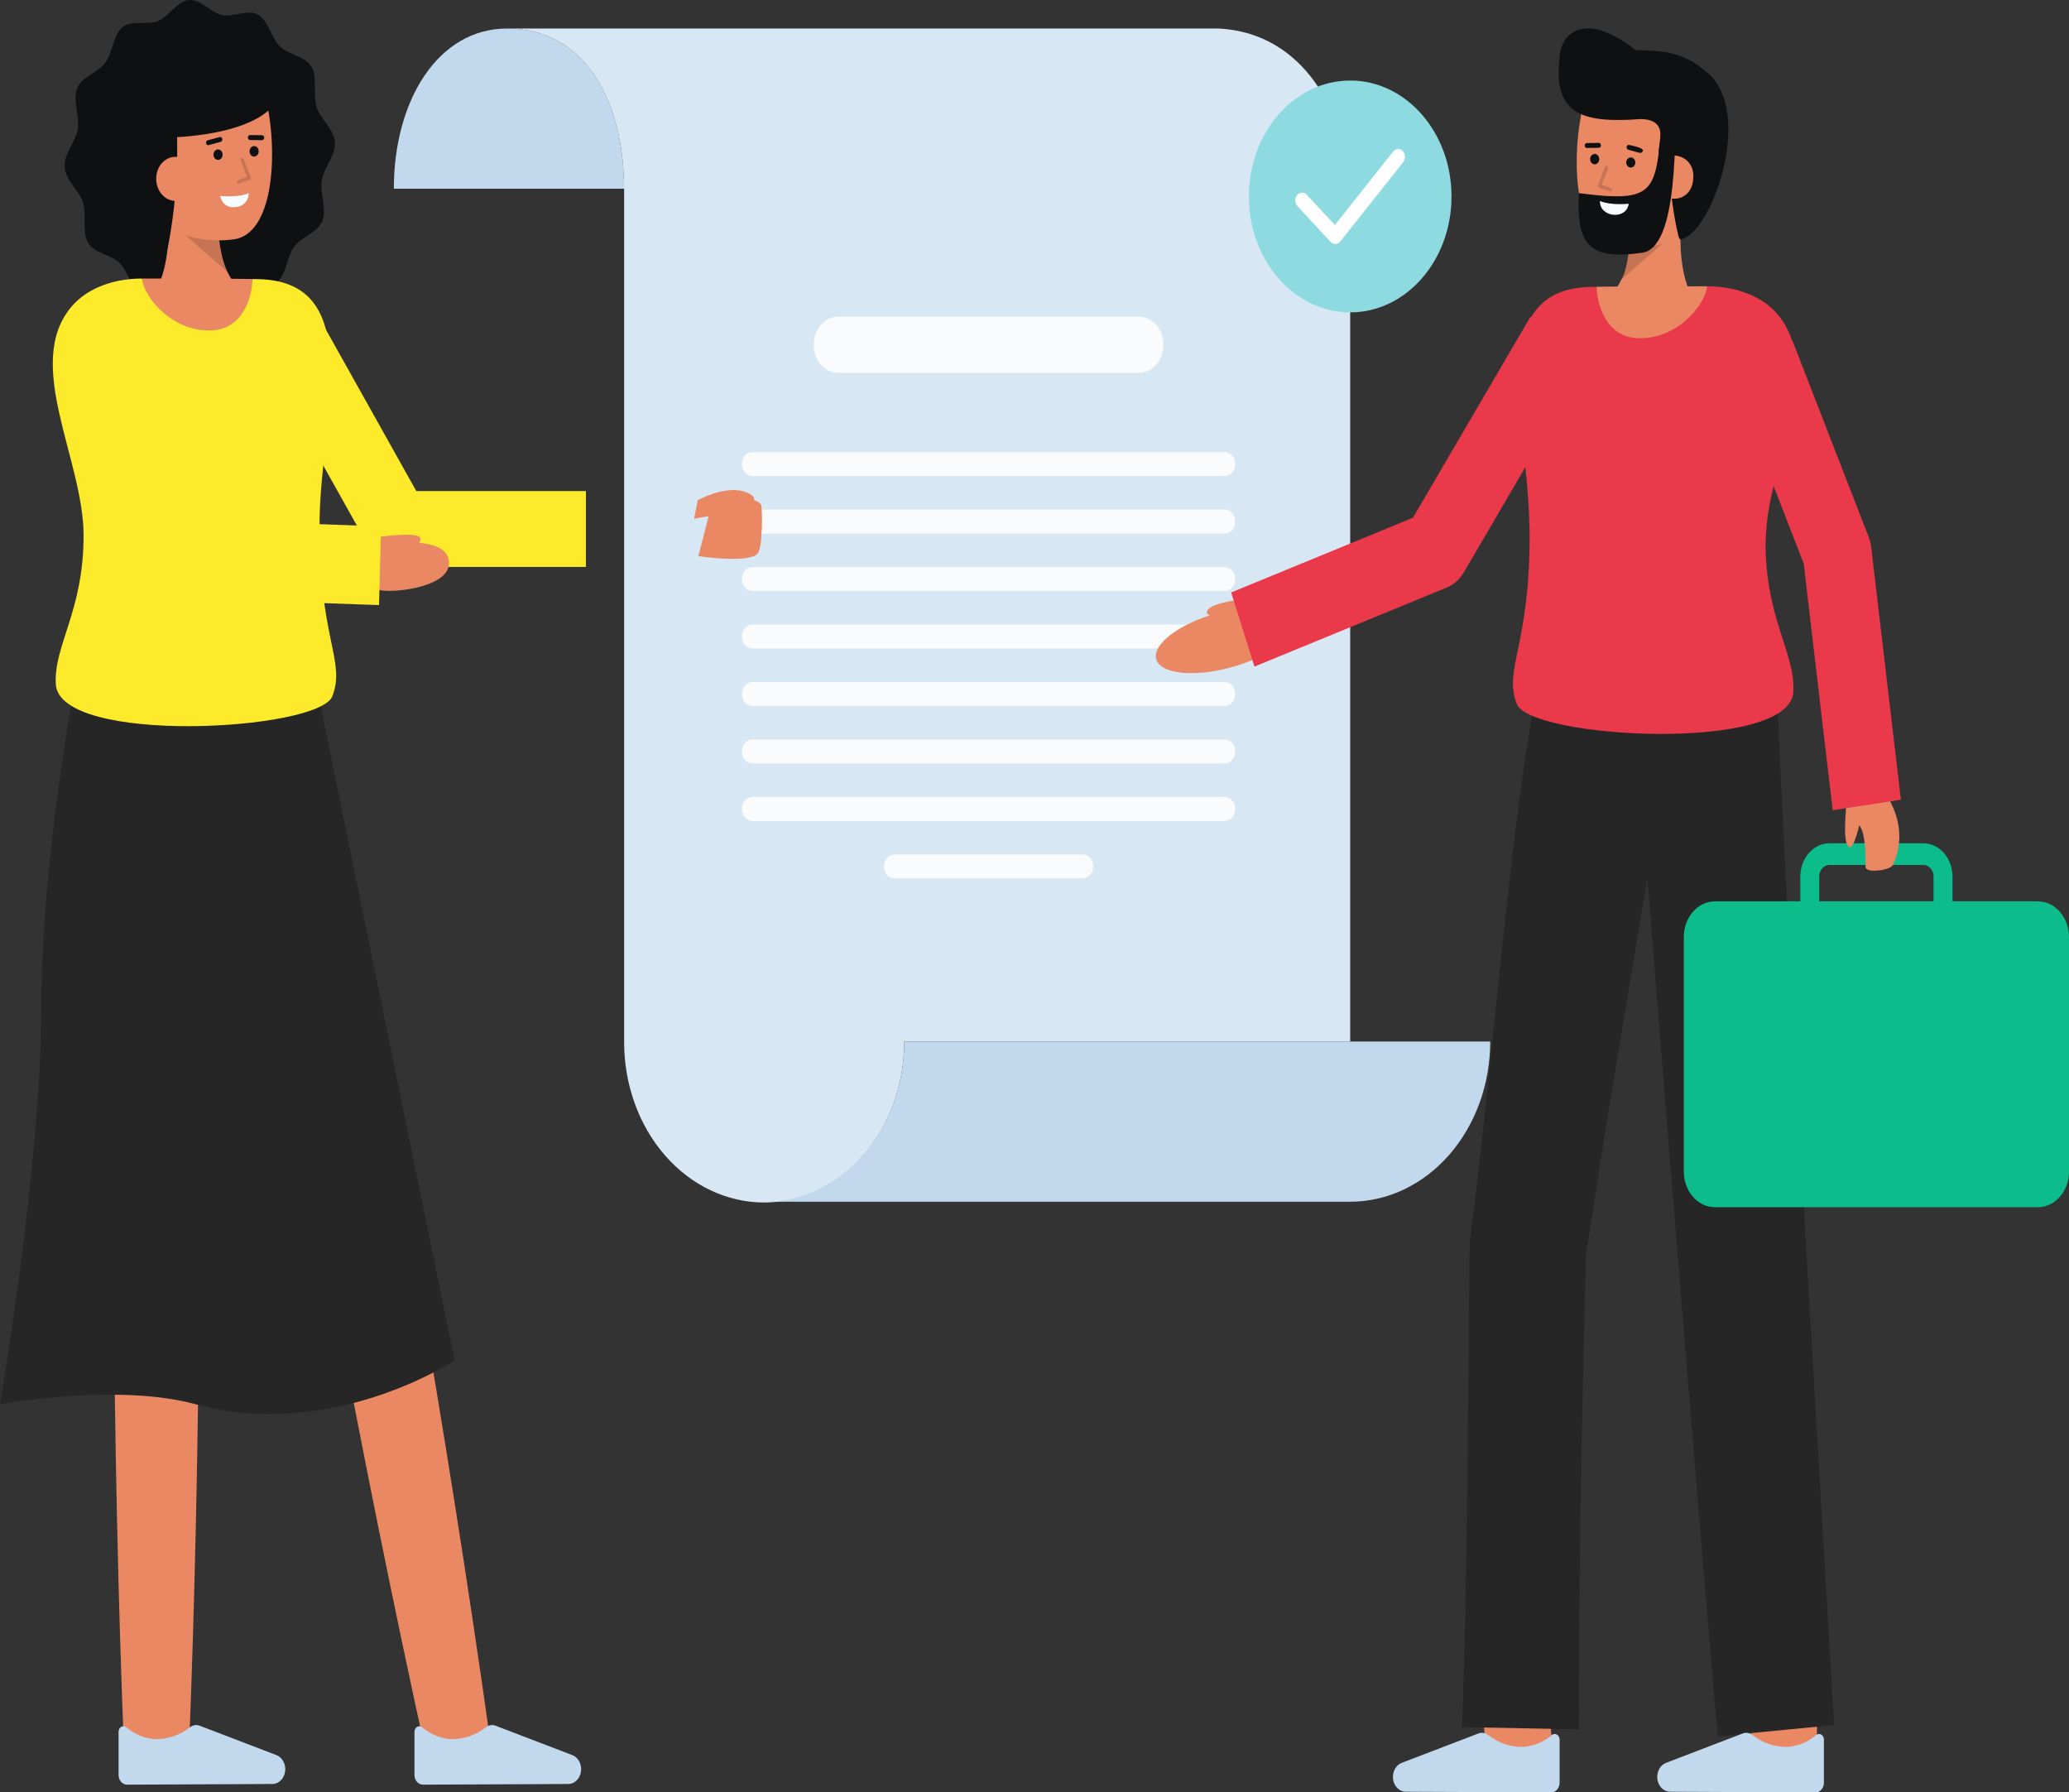 <svg width="284" height="246" viewBox="0 0 284 246" fill="none" xmlns="http://www.w3.org/2000/svg">
<rect x="0" y="0" width="284" height="246" fill="#333333" stroke="none"/>
<g clip-path="url(#clip0_83_2)">
<path d="M85.66 25.902C85.66 13.686 80.169 3.913 69.616 3.913C60.093 3.913 54.06 13.83 54.06 25.902" fill="#C1D8ED"/>
<path d="M69.616 3.916C80.16 3.916 85.642 13.672 85.66 25.871C85.669 25.959 85.673 26.047 85.672 26.136V142.945C85.66 145.842 86.148 148.712 87.109 151.392C88.069 154.072 89.483 156.508 91.269 158.561C93.055 160.614 95.178 162.243 97.516 163.355C99.854 164.466 102.361 165.038 104.893 165.038C107.425 165.038 109.932 164.466 112.27 163.355C114.608 162.243 116.731 160.614 118.517 158.561C120.303 156.508 121.717 154.072 122.677 151.392C123.638 148.712 124.126 145.842 124.114 142.945H185.334V28.346C185.334 15.267 178.734 4.487 167.301 3.916H69.616Z" fill="#D7E8F4"/>
<path d="M104.894 164.933H185.334C187.858 164.933 190.358 164.364 192.69 163.259C195.022 162.154 197.141 160.535 198.926 158.493C200.711 156.451 202.127 154.027 203.093 151.359C204.059 148.691 204.556 145.832 204.556 142.944H124.115C124.126 145.835 123.636 148.7 122.674 151.373C121.711 154.046 120.296 156.475 118.509 158.52C116.722 160.564 114.599 162.183 112.262 163.284C109.925 164.385 107.421 164.945 104.894 164.933Z" fill="#C1D8ED"/>
<path d="M115.064 51.172L156.328 51.172C158.189 51.172 159.697 49.447 159.697 47.318C159.697 45.19 158.189 43.464 156.328 43.464L115.064 43.464C113.204 43.464 111.695 45.19 111.695 47.318C111.695 49.447 113.204 51.172 115.064 51.172Z" fill="#FAFBFC"/>
<path d="M168.116 69.941H103.276C102.484 69.941 101.841 70.676 101.841 71.583V71.584C101.841 72.491 102.484 73.226 103.276 73.226H168.116C168.909 73.226 169.552 72.491 169.552 71.584V71.583C169.552 70.676 168.909 69.941 168.116 69.941Z" fill="#FAFBFC"/>
<path d="M168.116 62.053H103.276C102.484 62.053 101.841 62.788 101.841 63.695V63.696C101.841 64.603 102.484 65.338 103.276 65.338H168.116C168.909 65.338 169.552 64.603 169.552 63.696V63.695C169.552 62.788 168.909 62.053 168.116 62.053Z" fill="#FAFBFC"/>
<path d="M168.116 77.829H103.276C102.484 77.829 101.841 78.564 101.841 79.471V79.472C101.841 80.379 102.484 81.114 103.276 81.114H168.116C168.909 81.114 169.552 80.379 169.552 79.472V79.471C169.552 78.564 168.909 77.829 168.116 77.829Z" fill="#FAFBFC"/>
<path d="M168.116 85.717H103.276C102.484 85.717 101.841 86.453 101.841 87.36V87.36C101.841 88.267 102.484 89.002 103.276 89.002H168.116C168.909 89.002 169.552 88.267 169.552 87.36V87.36C169.552 86.453 168.909 85.717 168.116 85.717Z" fill="#FAFBFC"/>
<path d="M168.116 93.606H103.276C102.484 93.606 101.841 94.341 101.841 95.248V95.248C101.841 96.155 102.484 96.891 103.276 96.891H168.116C168.909 96.891 169.552 96.155 169.552 95.248V95.248C169.552 94.341 168.909 93.606 168.116 93.606Z" fill="#FAFBFC"/>
<path d="M168.116 109.382H103.276C102.484 109.382 101.841 110.117 101.841 111.024V111.024C101.841 111.931 102.484 112.667 103.276 112.667H168.116C168.909 112.667 169.552 111.931 169.552 111.024V111.024C169.552 110.117 168.909 109.382 168.116 109.382Z" fill="#FAFBFC"/>
<path d="M168.116 101.494H103.276C102.484 101.494 101.841 102.229 101.841 103.136V103.137C101.841 104.044 102.484 104.779 103.276 104.779H168.116C168.909 104.779 169.552 104.044 169.552 103.137V103.136C169.552 102.229 168.909 101.494 168.116 101.494Z" fill="#FAFBFC"/>
<path d="M148.617 117.27H122.775C121.983 117.27 121.34 118.005 121.34 118.912V118.913C121.34 119.82 121.983 120.555 122.775 120.555H148.617C149.41 120.555 150.053 119.82 150.053 118.913V118.912C150.053 118.005 149.41 117.27 148.617 117.27Z" fill="#FAFBFC"/>
<path d="M45.969 19.508C46.099 21.327 44.442 23.02 44.169 24.734C43.886 26.508 44.899 28.76 44.238 30.351C43.568 31.965 41.394 32.488 40.389 33.841C39.385 35.194 39.283 37.732 37.999 38.748C36.733 39.751 34.626 38.97 33.142 39.575C31.707 40.159 30.513 42.301 28.923 42.45C27.333 42.598 25.853 40.702 24.355 40.39C22.805 40.067 20.836 41.226 19.445 40.469C18.034 39.703 17.577 37.216 16.394 36.067C15.212 34.917 12.993 34.801 12.104 33.331C11.228 31.883 11.911 29.473 11.382 27.775C10.871 26.134 8.999 24.769 8.869 22.95C8.739 21.13 10.396 19.438 10.669 17.724C10.952 15.95 9.939 13.698 10.6 12.107C11.27 10.493 13.444 9.969 14.449 8.616C15.453 7.264 15.555 4.726 16.84 3.709C18.106 2.706 20.212 3.488 21.696 2.883C23.131 2.298 24.325 0.157 25.915 0.008C27.505 -0.141 28.985 1.755 30.483 2.067C32.033 2.391 34.002 1.232 35.393 1.988C36.804 2.755 37.263 5.241 38.444 6.391C39.625 7.54 41.845 7.657 42.734 9.126C43.61 10.574 42.927 12.984 43.456 14.682C43.967 16.323 45.84 17.689 45.969 19.508Z" fill="#0F1011"/>
<path d="M21.66 39.276C22.518 37.615 23.436 34.398 23.012 28.425L29.936 26.963C29.936 26.963 29.156 36.282 32.627 39.276H21.66Z" fill="#E98862"/>
<path opacity="0.15" d="M31.233 37.339L25.486 32.3L30.003 32.25C30.132 34.019 30.55 35.745 31.233 37.339Z" fill="black"/>
<path d="M19.087 24.375C19.564 27.543 21.072 30.542 23.513 31.568C26.174 32.779 29.053 33.227 31.899 32.873C39.478 32.17 37.995 12.456 34.4 8.625C30.805 4.794 20.244 7.206 18.954 13.609C18.288 16.919 18.631 21.36 19.087 24.375Z" fill="#E98862"/>
<path d="M29.93 21.947C30.277 21.947 30.558 21.625 30.558 21.229C30.558 20.832 30.277 20.51 29.93 20.51C29.583 20.51 29.302 20.832 29.302 21.229C29.302 21.625 29.583 21.947 29.93 21.947Z" fill="#0F1011"/>
<path d="M34.883 21.487C35.23 21.487 35.511 21.166 35.511 20.769C35.511 20.372 35.23 20.051 34.883 20.051C34.537 20.051 34.256 20.372 34.256 20.769C34.256 21.166 34.537 21.487 34.883 21.487Z" fill="#0F1011"/>
<path d="M35.973 19.24H35.969L34.306 19.214C34.23 19.21 34.158 19.173 34.105 19.109C34.053 19.046 34.023 18.962 34.024 18.875C34.024 18.787 34.054 18.704 34.108 18.641C34.161 18.579 34.233 18.542 34.31 18.539H34.314L35.977 18.565C36.055 18.565 36.13 18.601 36.185 18.665C36.24 18.729 36.27 18.815 36.27 18.904C36.269 18.994 36.238 19.08 36.182 19.142C36.126 19.205 36.051 19.24 35.973 19.24Z" fill="#0F1011"/>
<path d="M28.576 19.926C28.503 19.926 28.434 19.895 28.38 19.84C28.326 19.785 28.292 19.71 28.284 19.628C28.275 19.546 28.294 19.463 28.335 19.396C28.376 19.328 28.438 19.28 28.508 19.261L30.148 18.811C30.186 18.799 30.226 18.796 30.265 18.802C30.304 18.809 30.341 18.824 30.375 18.847C30.409 18.87 30.439 18.9 30.462 18.937C30.486 18.973 30.503 19.014 30.512 19.058C30.521 19.102 30.522 19.148 30.516 19.192C30.509 19.237 30.495 19.279 30.474 19.318C30.453 19.356 30.425 19.389 30.393 19.414C30.36 19.44 30.324 19.458 30.285 19.467L28.645 19.917C28.622 19.923 28.599 19.926 28.576 19.926Z" fill="#0F1011"/>
<path d="M30.216 26.886C30.216 26.886 32.533 27.168 34.159 26.52C34.159 26.52 34.145 28.266 32.311 28.436C30.477 28.606 30.216 26.886 30.216 26.886Z" fill="#F8FCFF"/>
<path d="M24.193 16.176C24.647 23.598 23.933 31.054 22.084 38.187C22.084 38.187 16.801 27.765 15.984 19.089C15.218 10.954 20.461 6.157 24.002 5.254C37.456 1.829 38.424 13.072 38.424 13.072C35.973 18.902 22.736 18.877 22.736 18.877" fill="#0F1011"/>
<path d="M26.758 24.321C26.806 25.121 26.577 25.91 26.121 26.518C25.664 27.125 25.016 27.503 24.317 27.567C23.619 27.632 22.927 27.379 22.39 26.864C21.854 26.348 21.517 25.611 21.452 24.813C21.418 24.413 21.454 24.01 21.559 23.626C21.664 23.243 21.835 22.887 22.063 22.581C22.29 22.275 22.569 22.025 22.883 21.844C23.197 21.664 23.539 21.558 23.89 21.532C25.787 21.463 26.639 22.645 26.758 24.321Z" fill="#E98862"/>
<g opacity="0.15">
<path d="M32.714 25.215C32.662 25.215 32.612 25.194 32.572 25.155C32.533 25.116 32.507 25.063 32.5 25.004C32.492 24.945 32.503 24.885 32.531 24.835C32.558 24.785 32.601 24.748 32.65 24.73L33.927 24.284L33.036 22.008C33.013 21.948 33.011 21.88 33.032 21.819C33.052 21.757 33.093 21.707 33.146 21.68C33.198 21.654 33.258 21.652 33.312 21.675C33.365 21.699 33.409 21.745 33.432 21.805L34.424 24.338C34.436 24.37 34.443 24.405 34.443 24.44C34.443 24.475 34.436 24.51 34.423 24.542C34.411 24.574 34.392 24.602 34.369 24.626C34.346 24.649 34.319 24.666 34.29 24.676L32.778 25.206C32.757 25.213 32.735 25.216 32.714 25.215Z" fill="black"/>
</g>
<path d="M44.766 108.244C53.41 151.808 61.237 195.665 67.415 239.781L58.731 241.824C49.185 198.502 41.245 154.671 34.156 110.741L44.766 108.244Z" fill="#E98862"/>
<path d="M26.898 110.943C27.691 154.221 27.634 197.598 25.914 240.847H17.049C15.329 197.598 15.272 154.221 16.065 110.943H26.898Z" fill="#E98862"/>
<path d="M37.383 244.846C37.628 244.845 37.87 244.786 38.093 244.672C38.317 244.559 38.518 244.395 38.684 244.189C38.85 243.983 38.977 243.74 39.057 243.475C39.137 243.211 39.168 242.93 39.149 242.651C39.123 242.264 39.001 241.894 38.797 241.583C38.592 241.273 38.315 241.036 37.997 240.9L27.406 236.843C27.201 236.765 26.984 236.739 26.769 236.766C26.554 236.793 26.347 236.873 26.162 237.001C24.706 238.156 22.964 238.747 21.193 238.686C19.813 238.574 18.489 238.021 17.371 237.089C17.273 236.997 17.153 236.939 17.027 236.921C16.901 236.903 16.773 236.927 16.658 236.989C16.544 237.052 16.447 237.15 16.379 237.273C16.311 237.396 16.276 237.539 16.276 237.684V243.608C16.276 243.783 16.306 243.956 16.364 244.118C16.423 244.279 16.509 244.426 16.617 244.549C16.726 244.672 16.854 244.77 16.995 244.836C17.137 244.903 17.288 244.937 17.441 244.936L37.383 244.846Z" fill="#C1D8ED"/>
<path d="M77.997 244.846C78.242 244.845 78.484 244.786 78.707 244.673C78.931 244.56 79.132 244.395 79.298 244.189C79.464 243.983 79.591 243.74 79.671 243.475C79.751 243.211 79.782 242.93 79.763 242.651C79.737 242.264 79.615 241.894 79.411 241.583C79.207 241.273 78.929 241.036 78.611 240.9L68.02 236.843C67.815 236.765 67.598 236.739 67.383 236.766C67.168 236.793 66.961 236.873 66.776 237.001C65.32 238.156 63.578 238.747 61.807 238.686C60.427 238.574 59.103 238.021 57.985 237.089C57.887 236.997 57.768 236.939 57.642 236.921C57.516 236.903 57.388 236.927 57.273 236.989C57.158 237.052 57.061 237.15 56.993 237.273C56.925 237.396 56.89 237.539 56.89 237.684V243.608C56.89 243.783 56.92 243.956 56.979 244.118C57.037 244.279 57.123 244.426 57.231 244.549C57.34 244.672 57.468 244.77 57.609 244.836C57.751 244.903 57.902 244.936 58.055 244.936L77.997 244.846Z" fill="#C1D8ED"/>
<path d="M10.572 92.257C10.572 92.257 5.65 117.473 5.65 138.68C5.65 159.887 0 192.731 0 192.731C0 192.731 16.018 189.767 26.883 192.731C45.606 197.837 62.394 186.717 62.394 186.717L43.538 94.585L10.572 92.257Z" fill="#262626"/>
<path d="M95.78 68.647C95.78 68.647 99.337 66.67 102.008 67.429C104.679 68.188 103.428 69.503 101.484 69.971C99.54 70.439 95.269 71.2 95.269 71.2" fill="#E98862"/>
<path d="M97.858 68.552C97.858 68.552 104.451 67.76 104.52 69.575C104.52 69.575 104.809 75.173 103.913 76.039C102.561 77.346 95.863 76.323 95.863 76.323L97.858 68.552Z" fill="#E98862"/>
<path d="M80.426 77.806H54.654C53.891 77.806 53.14 77.586 52.471 77.167C51.802 76.749 51.235 76.144 50.823 75.409L34.539 46.328L42.203 40.714L57.145 67.397H80.428L80.426 77.806Z" fill="#FCEA2B"/>
<path d="M45.626 95.546C43.81 100.319 8.137 102.302 7.661 93.905C7.357 88.561 11.474 83.897 11.474 73.483C11.474 63.069 3.099 49.769 9.922 41.962C11.903 39.697 15.321 38.235 19.49 38.23C19.802 41.011 34.56 41.021 34.672 38.295C35.236 38.305 35.673 38.314 35.946 38.329C50.323 39.038 44.005 57.755 43.867 71.505C43.699 87.595 47.499 90.629 45.626 95.546Z" fill="#FCEA2B"/>
<path d="M34.673 38.295C34.56 41.021 33.265 45.031 29.266 45.333C23.936 45.735 19.802 41.011 19.491 38.23H19.503C24.751 38.23 31.614 38.24 34.673 38.295Z" fill="#E98862"/>
<path d="M103.911 76.043C103.79 76.154 103.654 76.242 103.508 76.305C102.731 76.488 100.772 75.952 100.458 75.331C99.947 74.319 100.264 70.664 100.715 69.337C101.138 68.098 103.247 68.617 103.524 68.676C103.532 68.679 103.541 68.682 103.55 68.684C104.125 68.864 104.503 69.146 104.519 69.579C104.519 69.579 104.81 75.175 103.911 76.043Z" fill="#E98862"/>
<path d="M46.508 79.422C46.508 79.422 47.552 72.902 51.584 74.037C54.128 74.753 61.521 73.475 61.633 77.212C61.731 80.455 54.788 81.319 52.491 81.049C50.43 80.807 46.508 79.422 46.508 79.422Z" fill="#E98862"/>
<path d="M50.107 73.965C50.107 73.965 56.105 72.953 57.445 73.605C58.632 74.181 55.712 75.984 55.712 75.984L50.107 73.965Z" fill="#E98862"/>
<path d="M52.026 83.043L25.214 82.107C24.377 82.078 23.562 81.795 22.852 81.287C22.142 80.779 21.564 80.064 21.175 79.216L7.937 50.34L16.304 45.321L28.26 71.401L52.314 72.24L52.026 83.043Z" fill="#FCEA2B"/>
<path d="M204.056 240.637L213.092 239.408C212.685 235.496 212.226 230.796 212.194 230.025C212.194 230.075 212.194 230.115 212.194 230.147H203.095C203.096 230.459 203.096 231.409 204.056 240.637Z" fill="#E98862"/>
<path d="M240.313 241.881L249.412 241.848C249.412 241.848 249.381 231.099 249.381 230.147H240.282C240.282 231.102 240.313 241.881 240.313 241.881Z" fill="#E98862"/>
<path d="M200.699 237.038C201.452 215.224 201.498 192.312 201.734 170.44C204.862 146.849 206.508 120.975 210.371 97.55L210.487 97.588L210.826 94.947L243.789 92.617L244.949 117.253C246.608 150.255 249.816 203.31 251.757 236.755L235.782 238.303C232.928 205.41 228.709 153.009 226.131 120.59C223.302 137.109 220.201 155.712 217.689 172.427C217.139 193.78 216.679 216.032 216.729 237.35L200.699 237.038Z" fill="#262626"/>
<path d="M229.251 245.907C229.006 245.906 228.764 245.847 228.541 245.734C228.317 245.621 228.116 245.456 227.95 245.25C227.784 245.044 227.657 244.801 227.577 244.537C227.497 244.272 227.466 243.992 227.485 243.712C227.511 243.326 227.634 242.955 227.838 242.645C228.042 242.336 228.319 242.099 228.637 241.963L239.228 237.905C239.433 237.827 239.65 237.801 239.865 237.829C240.08 237.856 240.287 237.936 240.472 238.064C241.928 239.219 243.67 239.81 245.441 239.749C246.821 239.637 248.145 239.083 249.263 238.152C249.361 238.06 249.481 238.001 249.607 237.984C249.733 237.966 249.861 237.99 249.976 238.052C250.09 238.114 250.187 238.213 250.255 238.336C250.323 238.459 250.359 238.601 250.358 238.747V244.673C250.358 244.847 250.328 245.02 250.269 245.182C250.211 245.343 250.125 245.49 250.017 245.613C249.908 245.736 249.78 245.834 249.638 245.901C249.497 245.967 249.346 246.001 249.193 246L229.251 245.907Z" fill="#C1D8ED"/>
<path d="M192.97 245.907C192.725 245.906 192.483 245.847 192.259 245.734C192.036 245.621 191.834 245.456 191.669 245.25C191.503 245.044 191.376 244.801 191.296 244.537C191.216 244.272 191.184 243.992 191.203 243.712C191.23 243.326 191.352 242.956 191.556 242.646C191.761 242.336 192.038 242.099 192.356 241.963L202.947 237.905C203.152 237.827 203.369 237.801 203.584 237.829C203.799 237.856 204.006 237.936 204.191 238.064C205.647 239.219 207.389 239.81 209.16 239.749C210.539 239.637 211.864 239.083 212.982 238.152C213.08 238.06 213.199 238.001 213.325 237.984C213.451 237.966 213.579 237.99 213.694 238.052C213.809 238.114 213.906 238.213 213.974 238.336C214.041 238.459 214.077 238.601 214.077 238.747V244.673C214.077 244.847 214.046 245.02 213.988 245.182C213.929 245.343 213.843 245.49 213.735 245.613C213.627 245.736 213.499 245.834 213.357 245.9C213.216 245.967 213.065 246.001 212.912 246L192.97 245.907Z" fill="#C1D8ED"/>
<path d="M231.126 128.596V160.794C231.126 162.091 231.577 163.335 232.378 164.252C233.18 165.169 234.267 165.684 235.401 165.684H279.725C280.859 165.684 281.946 165.169 282.748 164.252C283.55 163.335 284 162.091 284 160.794V128.596C284 127.299 283.55 126.055 282.748 125.138C281.946 124.221 280.859 123.706 279.725 123.706H268.01V120.308C268.009 119.096 267.587 117.934 266.838 117.077C266.089 116.22 265.073 115.738 264.014 115.736H251.112C250.052 115.738 249.037 116.22 248.288 117.077C247.538 117.934 247.117 119.096 247.116 120.308V123.706H235.401C234.267 123.706 233.18 124.221 232.378 125.138C231.577 126.055 231.126 127.299 231.126 128.596ZM265.41 123.706H249.715V120.308C249.716 119.884 249.863 119.478 250.125 119.179C250.387 118.879 250.742 118.711 251.112 118.71H264.014C264.384 118.711 264.739 118.879 265.001 119.179C265.263 119.478 265.41 119.884 265.41 120.308V123.706Z" fill="#0CBC8B"/>
<path d="M171.325 82.043C170.068 82.379 165.709 82.747 165.659 84.049C165.629 84.829 168.938 84.855 168.938 84.855" fill="#E98862"/>
<path d="M168.867 91.62C174.064 90.227 177.931 87.41 177.505 85.328C177.078 83.245 172.52 82.686 167.323 84.078C162.126 85.471 158.259 88.288 158.686 90.371C159.112 92.453 163.67 93.012 168.867 91.62Z" fill="#E98862"/>
<path d="M253.469 109.492C253.469 110.969 252.787 115.907 253.884 116.26C254.541 116.471 255.318 112.79 255.318 112.79" fill="#E98862"/>
<path d="M258.645 108.716C258.645 108.716 262.354 113.288 259.833 118.71C259.483 119.462 256.076 119.904 256.076 118.983C256.076 115.116 255.813 112.084 253.587 113.011V106.783" fill="#E98862"/>
<path d="M193.943 71.059L210.078 43.476L210.173 43.548C211.56 41.129 213.941 39.583 217.875 39.391C218.147 39.376 218.585 39.366 219.148 39.356C219.261 42.082 234.019 42.072 234.331 39.292C238.499 39.297 241.918 40.759 243.898 43.024C244.819 44.067 245.525 45.331 245.966 46.725L246.018 46.699L256.492 73.675C256.674 74.144 256.797 74.64 256.856 75.148L260.925 109.761L251.562 111.201L247.585 77.355L243.458 66.725C242.796 69.266 242.423 71.894 242.348 74.544C242.348 84.959 246.465 89.623 246.161 94.966C245.685 103.363 210.012 101.38 208.196 96.607C206.324 91.69 210.124 88.656 209.955 72.567C209.887 69.743 209.691 66.925 209.369 64.125L200.931 78.549C200.369 79.51 199.553 80.239 198.602 80.631L172.19 91.486L168.996 81.314L193.943 71.059Z" fill="#EA394A"/>
<path d="M219.15 39.357C219.262 42.083 220.558 46.093 224.557 46.396C229.887 46.797 234.02 42.073 234.332 39.293H234.319C229.072 39.292 222.209 39.301 219.15 39.357Z" fill="#E98862"/>
<path d="M230.657 32.859C230.641 31.74 230.675 30.622 230.76 29.508C229.597 29.26 225.08 28.304 223.837 28.041C224.077 29.013 223.859 36.363 222.537 38.405C222.208 39.138 221.747 39.783 221.185 40.299H232.072C231.397 38.97 230.704 36.68 230.657 32.859Z" fill="#E98862"/>
<path opacity="0.15" d="M222.531 38.412L228.282 33.379L223.766 33.326C223.635 35.094 223.216 36.819 222.531 38.412Z" fill="black"/>
<path d="M234.687 25.461C233.806 32.908 227.526 34.502 221.868 33.946C214.29 33.235 215.789 13.524 219.387 9.694C222.985 5.864 233.546 8.29 234.829 14.694C235.493 18.006 235.144 22.447 234.687 25.461Z" fill="#E98862"/>
<path d="M214.086 7.864C214.082 5.237 216.952 0.96 224.541 6.878C228.703 6.964 231.117 7.218 234.179 9.831C240.909 15.088 235.061 31.58 231.012 32.745C230.598 33.027 230.498 32.798 230.354 32.271C229.902 30.324 229.578 28.34 229.386 26.338C229.139 24.256 227.503 22.933 227.701 20.439C227.77 19.568 228.997 16.375 225.2 16.339C216.912 16.972 213.158 15.506 214.086 7.864Z" fill="#0F1011"/>
<path d="M227.113 24.061C226.781 27.994 232.187 28.501 232.418 24.557C232.817 20.497 227.03 20.209 227.113 24.061Z" fill="#E98862"/>
<path d="M228.282 14.402L230.242 15.223C229.644 17.103 230.699 34.471 225.177 34.712C217.765 35.762 216.435 33.202 216.713 26.509C228.066 27.982 227.216 26.122 228.282 14.402Z" fill="#0F1011"/>
<path d="M223.222 22.245C223.213 22.432 223.269 22.614 223.376 22.755C223.484 22.895 223.635 22.982 223.798 22.997C223.96 23.013 224.122 22.955 224.248 22.836C224.374 22.718 224.454 22.548 224.473 22.362C224.481 22.176 224.426 21.993 224.318 21.852C224.211 21.712 224.059 21.625 223.897 21.61C223.734 21.595 223.573 21.652 223.447 21.771C223.321 21.89 223.24 22.06 223.222 22.245Z" fill="#0F1011"/>
<path d="M218.268 21.78C218.257 21.968 218.311 22.154 218.419 22.297C218.526 22.44 218.679 22.529 218.843 22.545C219.008 22.56 219.171 22.501 219.297 22.38C219.424 22.259 219.504 22.085 219.52 21.898C219.531 21.709 219.477 21.524 219.369 21.381C219.262 21.238 219.109 21.149 218.945 21.133C218.78 21.118 218.617 21.177 218.49 21.298C218.364 21.419 218.284 21.592 218.268 21.78Z" fill="#0F1011"/>
<path d="M217.806 20.308C217.806 20.308 219.471 20.284 219.473 20.285C219.549 20.28 219.621 20.242 219.673 20.179C219.726 20.115 219.754 20.031 219.754 19.943C219.753 19.856 219.722 19.772 219.668 19.71C219.615 19.648 219.542 19.612 219.465 19.61L217.802 19.634C217.726 19.638 217.654 19.675 217.602 19.739C217.549 19.802 217.52 19.886 217.521 19.973C217.521 20.061 217.551 20.144 217.604 20.207C217.658 20.269 217.73 20.306 217.806 20.308Z" fill="#0F1011"/>
<path d="M225.202 21.002C226.396 20.339 223.894 20.018 223.631 19.885C223.556 19.866 223.477 19.882 223.412 19.929C223.346 19.976 223.3 20.05 223.282 20.136C223.264 20.222 223.276 20.312 223.315 20.388C223.355 20.464 223.419 20.519 223.493 20.541C223.575 20.553 225.117 21.008 225.202 21.002Z" fill="#0F1011"/>
<g opacity="0.15">
<path d="M221.06 26.287C221.951 25.828 220.02 25.479 219.847 25.354L220.74 23.078C220.575 21.533 219.459 25.337 219.353 25.408C219.149 25.91 220.866 26.136 221.06 26.287Z" fill="black"/>
</g>
<path d="M223.557 27.96C223.557 27.96 221.239 28.24 219.614 27.59C219.547 29.87 223.304 30.214 223.557 27.96Z" fill="#F8FCFF"/>
<path d="M185.334 42.873C193.016 42.873 199.242 35.75 199.242 26.963C199.242 18.176 193.016 11.053 185.334 11.053C177.653 11.053 171.427 18.176 171.427 26.963C171.427 35.75 177.653 42.873 185.334 42.873Z" fill="#8DDBE0"/>
<path d="M183.284 33.487C183.045 33.487 182.815 33.382 182.641 33.195L178.095 28.288C178.005 28.191 177.933 28.075 177.883 27.947C177.833 27.818 177.805 27.68 177.801 27.539C177.798 27.398 177.819 27.258 177.862 27.127C177.906 26.995 177.972 26.875 178.057 26.772C178.141 26.67 178.242 26.588 178.354 26.53C178.467 26.473 178.588 26.441 178.711 26.437C178.834 26.433 178.956 26.456 179.071 26.506C179.186 26.556 179.291 26.632 179.381 26.729L183.232 30.886L191.24 20.79C191.409 20.588 191.64 20.47 191.884 20.46C192.128 20.45 192.366 20.549 192.547 20.737C192.728 20.925 192.838 21.187 192.852 21.466C192.867 21.744 192.786 22.019 192.627 22.231L183.976 33.136C183.893 33.241 183.791 33.327 183.678 33.387C183.565 33.447 183.443 33.481 183.319 33.487H183.284Z" fill="white"/>
</g>
<defs>
<clipPath id="clip0_83_2">
<rect width="284" height="246" fill="white"/>
</clipPath>
</defs>
</svg>
